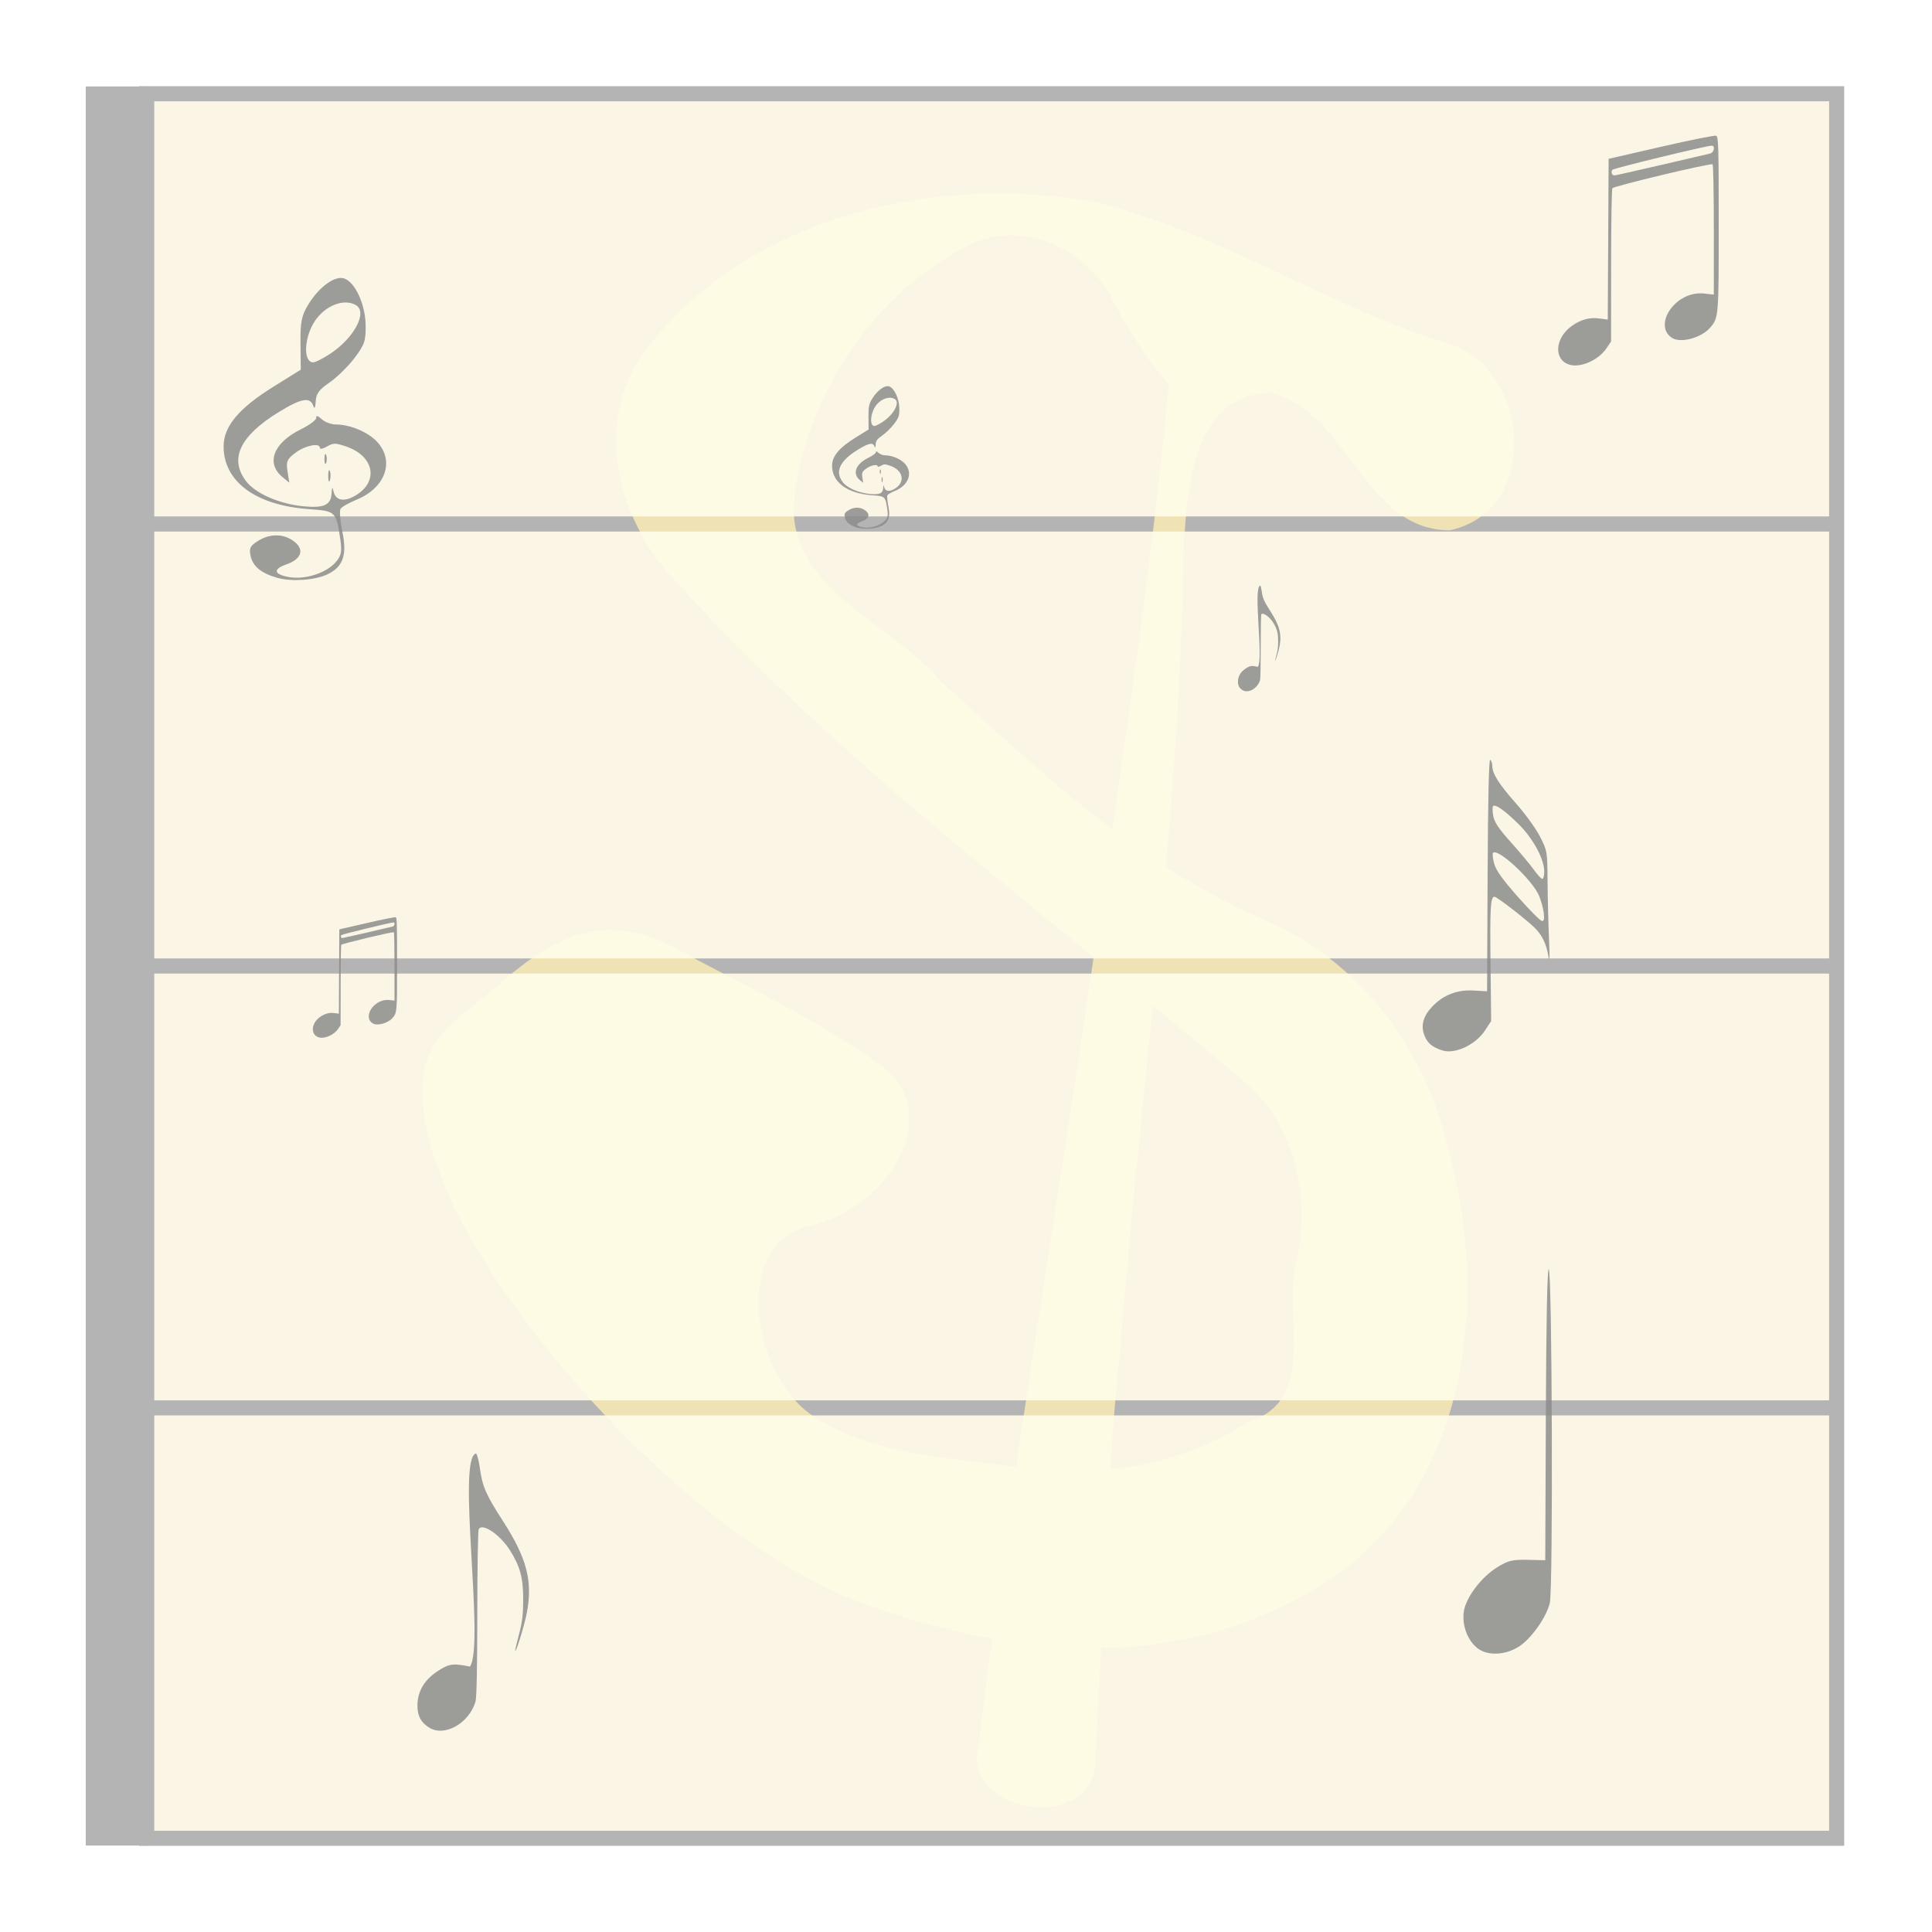 <?xml version="1.0" encoding="UTF-8" standalone="no"?>
<!-- Created with Inkscape (http://www.inkscape.org/) -->

<svg
   xmlns:dc="http://purl.org/dc/elements/1.1/"
   xmlns:cc="http://creativecommons.org/ns#"
   xmlns:rdf="http://www.w3.org/1999/02/22-rdf-syntax-ns#"
   xmlns:svg="http://www.w3.org/2000/svg"
   xmlns="http://www.w3.org/2000/svg"
   xmlns:sodipodi="http://sodipodi.sourceforge.net/DTD/sodipodi-0.dtd"
   xmlns:inkscape="http://www.inkscape.org/namespaces/inkscape"
   width="240"
   height="240"
   id="svg2985"
   version="1.1"
   inkscape:version="0.48.4 r9939"
   sodipodi:docname="icon.svg"
   inkscape:export-filename="E:\Hari\Personal\Github\swara-assets\swara-app-icon\icon-16.png"
   inkscape:export-xdpi="6"
   inkscape:export-ydpi="6">
  <defs
     id="defs2987">
    <filter
       id="filter4484"
       inkscape:label="Darken edges"
       inkscape:menu="Shadows and Glows"
       inkscape:menu-tooltip="Darken the edges with an inner blur"
       color-interpolation-filters="sRGB">
      <feGaussianBlur
         id="feGaussianBlur4486"
         stdDeviation="5"
         result="result8" />
      <feComposite
         id="feComposite4488"
         in2="result8"
         result="result6"
         in="SourceGraphic"
         operator="in" />
      <feComposite
         id="feComposite4490"
         in2="result6"
         operator="in"
         result="result11" />
      <feFlood
         id="feFlood4492"
         result="result10"
         in="result11"
         flood-opacity="1"
         flood-color="rgb(255,255,255)" />
      <feBlend
         id="feBlend4494"
         in2="result11"
         mode="multiply"
         in="result10"
         result="result12" />
      <feComposite
         id="feComposite4496"
         in2="SourceGraphic"
         result="fbSourceGraphic"
         operator="in"
         in="result12" />
      <feFlood
         id="feFlood4498"
         result="result6"
         flood-color="rgb(75,101,154)"
         in="fbSourceGraphic" />
      <feComposite
         id="feComposite4500"
         in2="result6"
         k3="0.3"
         k2="0.3"
         k1="0.5"
         operator="arithmetic"
         result="result2"
         in="fbSourceGraphic"
         k4="0" />
      <feColorMatrix
         id="feColorMatrix4502"
         result="fbSourceGraphicAlpha"
         in="result2"
         values="1 0 0 -1 0 1 0 1 -1 0 1 0 0 -1 0 -0.8 -1 0 3.9 -2.7 "
         type="matrix" />
      <feGaussianBlur
         id="feGaussianBlur4504"
         result="result0"
         in="fbSourceGraphicAlpha"
         stdDeviation="0.5" />
      <feDiffuseLighting
         id="feDiffuseLighting4506"
         lighting-color="#ffffff"
         diffuseConstant="0.7"
         surfaceScale="50"
         result="result13"
         in="result0">
        <feDistantLight
           id="feDistantLight4508"
           elevation="20"
           azimuth="225" />
      </feDiffuseLighting>
      <feSpecularLighting
         id="feSpecularLighting4510"
         specularExponent="20"
         specularConstant="0.7"
         surfaceScale="10"
         lighting-color="#ffffff"
         result="result1"
         in="result0">
        <feDistantLight
           id="feDistantLight4512"
           elevation="45"
           azimuth="225" />
      </feSpecularLighting>
      <feBlend
         id="feBlend4514"
         in2="SourceGraphic"
         mode="screen"
         result="result5"
         in="result13" />
      <feComposite
         id="feComposite4516"
         in2="result5"
         in="result1"
         k3="1"
         k2="1"
         operator="arithmetic"
         result="result9"
         k1="0"
         k4="0" />
      <feComposite
         id="feComposite4518"
         in2="SourceGraphic"
         operator="in"
         result="fbSourceGraphic" />
      <feColorMatrix
         result="fbSourceGraphicAlpha"
         in="fbSourceGraphic"
         values="0 0 0 -1 0 0 0 0 -1 0 0 0 0 -1 0 0 0 0 1 0"
         id="feColorMatrix4520" />
      <feFlood
         id="feFlood4522"
         flood-opacity="0.4"
         flood-color="rgb(0,0,0)"
         result="flood"
         in="fbSourceGraphic" />
      <feComposite
         id="feComposite4524"
         in2="fbSourceGraphic"
         in="flood"
         operator="in"
         result="composite1" />
      <feGaussianBlur
         id="feGaussianBlur4526"
         stdDeviation="2"
         result="blur" />
      <feOffset
         id="feOffset4528"
         dx="4"
         dy="4"
         result="offset" />
      <feComposite
         id="feComposite4530"
         in2="offset"
         in="fbSourceGraphic"
         operator="over"
         result="fbSourceGraphic" />
      <feColorMatrix
         result="fbSourceGraphicAlpha"
         in="fbSourceGraphic"
         values="0 0 0 -1 0 0 0 0 -1 0 0 0 0 -1 0 0 0 0 1 0"
         id="feColorMatrix4532" />
      <feGaussianBlur
         id="feGaussianBlur4534"
         result="result6"
         stdDeviation="1.5"
         in="fbSourceGraphic" />
      <feComposite
         id="feComposite4536"
         in2="result6"
         operator="atop"
         in="fbSourceGraphic"
         result="result8" />
      <feComposite
         id="feComposite4538"
         in2="fbSourceGraphicAlpha"
         in="result8"
         operator="atop"
         result="fbSourceGraphic" />
      <feColorMatrix
         result="fbSourceGraphicAlpha"
         in="fbSourceGraphic"
         values="0 0 0 -1 0 0 0 0 -1 0 0 0 0 -1 0 0 0 0 1 0"
         id="feColorMatrix4540" />
      <feGaussianBlur
         id="feGaussianBlur4542"
         result="result6"
         stdDeviation="1.5"
         in="fbSourceGraphic" />
      <feComposite
         id="feComposite4544"
         in2="result6"
         operator="atop"
         in="fbSourceGraphic"
         result="result8" />
      <feComposite
         id="feComposite4546"
         in2="fbSourceGraphicAlpha"
         in="result8"
         operator="atop"
         result="result9" />
    </filter>
    <filter
       id="filter4638"
       inkscape:label="Blotting paper"
       inkscape:menu="Textures"
       inkscape:menu-tooltip="Inkblot on blotting paper"
       height="1.3"
       y="-0.15"
       width="1.3"
       x="-0.15"
       color-interpolation-filters="sRGB">
      <feGaussianBlur
         id="feGaussianBlur4640"
         stdDeviation="3"
         in="SourceGraphic"
         result="result1" />
      <feTurbulence
         id="feTurbulence4642"
         type="turbulence"
         baseFrequency="0.05"
         numOctaves="5"
         result="result0" />
      <feDisplacementMap
         id="feDisplacementMap4644"
         in2="result0"
         in="result1"
         xChannelSelector="R"
         yChannelSelector="G"
         scale="3"
         result="result2" />
      <feBlend
         id="feBlend4646"
         in2="result2"
         result="result5"
         in="result2"
         mode="multiply" />
      <feGaussianBlur
         id="feGaussianBlur4648"
         stdDeviation="5"
         in="result2"
         result="result4" />
      <feComposite
         id="feComposite4650"
         in2="result5"
         operator="arithmetic"
         in="result4"
         k2="0.25"
         k3="1"
         k1="1"
         result="result6"
         k4="0" />
      <feComposite
         id="feComposite4652"
         in2="result2"
         operator="in" />
    </filter>
    <filter
       id="filter4211"
       inkscape:label="Dark and Glow"
       inkscape:menu="Shadows and Glows"
       inkscape:menu-tooltip="Darkens the edge with an inner blur and adds a flexible glow"
       color-interpolation-filters="sRGB"
       y="-0.25"
       height="1.5">
      <feGaussianBlur
         id="feGaussianBlur4213"
         result="result6"
         stdDeviation="1.5" />
      <feComposite
         id="feComposite4215"
         in2="result6"
         operator="atop"
         in="SourceGraphic"
         result="result8" />
      <feComposite
         id="feComposite4217"
         in2="SourceAlpha"
         in="result8"
         operator="atop"
         result="fbSourceGraphic" />
      <feColorMatrix
         result="fbSourceGraphicAlpha"
         in="fbSourceGraphic"
         values="0 0 0 -1 0 0 0 0 -1 0 0 0 0 -1 0 0 0 0 1 0"
         id="feColorMatrix4247" />
      <feGaussianBlur
         id="feGaussianBlur4249"
         stdDeviation="5"
         result="result6"
         in="fbSourceGraphic" />
      <feComposite
         id="feComposite4251"
         in2="result6"
         result="result8"
         in="fbSourceGraphic"
         operator="atop" />
      <feComposite
         id="feComposite4253"
         in2="fbSourceGraphicAlpha"
         result="result9"
         operator="over"
         in="result8" />
      <feColorMatrix
         id="feColorMatrix4255"
         values="1 0 0 0 0 0 1 0 0 0 0 0 1 0 0 0 0 0 1 0 "
         result="result10" />
      <feBlend
         id="feBlend4257"
         in2="result6"
         in="result10"
         mode="normal" />
    </filter>
    <filter
       id="filter3956"
       inkscape:label="Blotting paper"
       inkscape:menu="Textures"
       inkscape:menu-tooltip="Inkblot on blotting paper"
       height="1.3"
       y="-0.15"
       width="1.3"
       x="-0.15"
       color-interpolation-filters="sRGB">
      <feGaussianBlur
         id="feGaussianBlur3958"
         stdDeviation="3"
         in="SourceGraphic"
         result="result1" />
      <feTurbulence
         id="feTurbulence3960"
         type="turbulence"
         baseFrequency="0.05"
         numOctaves="5"
         result="result0" />
      <feDisplacementMap
         id="feDisplacementMap3962"
         in2="result0"
         in="result1"
         xChannelSelector="R"
         yChannelSelector="G"
         scale="3"
         result="result2" />
      <feBlend
         id="feBlend3964"
         in2="result2"
         result="result5"
         in="result2"
         mode="multiply" />
      <feGaussianBlur
         id="feGaussianBlur3966"
         stdDeviation="5"
         in="result2"
         result="result4" />
      <feComposite
         id="feComposite3968"
         in2="result5"
         operator="arithmetic"
         in="result4"
         k2="0.25"
         k3="1"
         k1="1"
         result="result6" />
      <feComposite
         id="feComposite3970"
         in2="result2"
         operator="in" />
    </filter>
  </defs>
  <sodipodi:namedview
     id="base"
     pagecolor="#ffffff"
     bordercolor="#666666"
     borderopacity="1.0"
     inkscape:pageopacity="0.0"
     inkscape:pageshadow="2"
     inkscape:zoom="1"
     inkscape:cx="120"
     inkscape:cy="120"
     inkscape:current-layer="g4368"
     inkscape:document-units="px"
     showgrid="false"
     inkscape:window-width="1920"
     inkscape:window-height="1017"
     inkscape:window-x="-8"
     inkscape:window-y="-8"
     inkscape:window-maximized="1"
     inkscape:snap-midpoints="true"
     inkscape:snap-bbox="true"
     inkscape:snap-bbox-edge-midpoints="true"
     inkscape:bbox-nodes="true"
     inkscape:object-nodes="true"
     inkscape:snap-global="false" />
  <g
     style="display:inline"
     transform="translate(0,-240)"
     inkscape:groupmode="layer"
     inkscape:label="Blotting Paper"
     id="g3094"
     sodipodi:insensitive="true">
    <g
       id="g3952"
       style="filter:url(#filter3956)">
      <path
         id="path3098"
         style="fill:#f7edc9;fill-opacity:0.314;stroke:#b4b4b4;stroke-width:1.857;stroke-linecap:butt;stroke-linejoin:miter;stroke-miterlimit:4;stroke-opacity:1;stroke-dasharray:none"
         d="m 18.486,305.093 209.931,0 M 18.486,414.887 l 209.931,0 m -210.198,-54.886 209.931,0 M 18.219,251.651 l 209.931,0 0,216.702 -209.931,0 z"
         inkscape:connector-curvature="0" />
      <path
         style="fill:none;stroke:#b4b4b4;stroke-width:7.765;stroke-linecap:butt;stroke-linejoin:miter;stroke-miterlimit:4;stroke-opacity:1;stroke-dasharray:none"
         d="m 14.537,250.745 0,218.509"
         id="path3100"
         inkscape:connector-curvature="0" />
    </g>
  </g>
  <g
     id="g4571"
     inkscape:label="Rules"
     inkscape:groupmode="layer"
     transform="translate(0,-240)"
     style="opacity:0.75;display:inline"
     sodipodi:insensitive="true">
    <g
       id="g4054">
      <path
         inkscape:connector-curvature="0"
         id="path4573"
         d="m 18.486,305.093 c 69.977,0 139.954,0 209.931,0 M 18.486,414.887 c 69.977,0 139.954,0 209.931,0 M 18.219,360.002 c 69.977,0 139.954,0 209.931,0 M 18.219,251.651 c 69.977,0 139.954,0 209.931,0 0,72.234 0,144.468 0,216.702 -69.977,0 -139.954,0 -209.931,0 0,-72.234 0,-144.468 0,-216.702 z"
         style="fill:#f7edc9;fill-opacity:0.314;stroke:#b4b4b4;stroke-width:1.857;stroke-linecap:butt;stroke-linejoin:miter;stroke-miterlimit:4;stroke-opacity:1;stroke-dasharray:none" />
      <path
         inkscape:connector-curvature="0"
         id="path4575"
         d="m 14.537,250.745 c 0,72.836 0,145.673 0,218.509"
         style="fill:none;stroke:#b4b4b4;stroke-width:7.765;stroke-linecap:butt;stroke-linejoin:miter;stroke-miterlimit:4;stroke-opacity:1;stroke-dasharray:none" />
    </g>
  </g>
  <g
     inkscape:label="Symbols"
     id="g3174"
     inkscape:groupmode="layer"
     style="display:inline"
     sodipodi:insensitive="true">
    <g
       style="display:inline"
       id="g3163"
       transform="translate(128.781,-32.198)" />
    <g
       id="g4098"
       style="fill:#8c8c8c;fill-opacity:0.851">
      <g
         transform="matrix(0.495,0,0,0.611,-177.062,161.833)"
         id="g3168-1"
         style="fill:#8c8c8c;fill-opacity:0.851;display:inline">
        <path
           sodipodi:nodetypes="sssccsssssssssss"
           style="fill:#8c8c8c;fill-opacity:0.851"
           d="m 465.455,86.402 c -2.103,-1.042 -2.996,-2.375 -2.996,-4.471 0,-3.092 1.911,-5.529 5.82,-7.42 2.345,-1.134 3.307,-1.205 7.367,-0.537 3.751,-4.575 -3.381,-42.291 1.507,-43.33 0.267,0.094 0.705,1.436 0.975,2.983 0.666,3.817 1.502,5.364 5.872,10.86 5.962,7.499 7.447,12.206 5.885,18.654 -0.616,2.545 -2.653,7.916 -2.9,7.649 -0.059,-0.064 0.368,-1.565 0.95,-3.335 0.83,-2.527 1.059,-4.05 1.068,-7.082 0.012,-4.414 -0.746,-6.717 -3.291,-10.003 -2.503,-3.231 -7.038,-5.715 -7.877,-4.315 -0.192,0.32 -0.352,8.054 -0.355,17.187 -0.004,10.648 -0.161,17.038 -0.437,17.813 -1.574,4.416 -7.732,7.259 -11.587,5.348 z"
           id="path3170-7"
           inkscape:connector-curvature="0" />
      </g>
      <g
         transform="matrix(0.528,0,0,0.394,-151.059,7.707)"
         id="g3188-4"
         style="fill:#8c8c8c;fill-opacity:0.851;display:inline">
        <path
           sodipodi:nodetypes="ssssssssssscssssssssssssssscssscsssssssssssssssscscccssss"
           style="fill:#8c8c8c;fill-opacity:0.851"
           d="m 351.336,162.617 c -3.795,-1.45 -5.746,-3.591 -6.278,-6.888 -0.396,-2.458 -0.115,-3.196 1.833,-4.818 2.875,-2.394 6.215,-2.211 8.61,0.473 2.254,2.525 1.427,5.376 -2.03,7.003 -3.237,1.523 -2.973,3.142 0.652,4.008 3.688,0.881 8.648,-1.228 10.908,-4.637 1.356,-2.045 1.562,-3.376 1.129,-7.287 -0.97,-8.767 -1.091,-8.924 -7.326,-9.503 -12.52,-1.163 -20.129,-8.64 -20.129,-19.78 0,-6.334 3.562,-12.034 11.813,-18.905 l 6.342,-5.281 -0.066,-8.23 c -0.056,-6.908 0.251,-8.912 1.91,-12.481 2.597,-5.586 6.31,-9.11 8.449,-8.017 2.532,1.293 4.844,8.027 4.961,14.445 0.092,5.093 -0.228,6.39 -2.616,10.607 -1.497,2.642 -4.137,6.109 -5.868,7.704 -2.53,2.332 -3.17,3.522 -3.265,6.076 -0.065,1.747 -0.292,2.422 -0.503,1.5 -0.72,-3.138 -2.784,-2.695 -8.19,1.758 -9.196,7.574 -11.72,14.834 -7.614,21.896 2.231,3.838 7.892,7.116 13.498,7.816 4.734,0.591 6.367,-0.395 6.543,-3.95 0.112,-2.259 0.183,-2.343 0.498,-0.594 0.494,2.738 2.49,3.216 5.052,1.212 5.741,-4.491 4.48,-12.705 -2.405,-15.67 -2.336,-1.006 -2.711,-0.992 -4.226,0.149 -0.969,0.731 -1.663,0.904 -1.663,0.415 0,-1.67 -3.384,-0.784 -5.679,1.487 -2.039,2.018 -2.294,2.798 -1.935,5.912 l 0.414,3.587 -1.569,-1.732 c -4.003,-4.418 -2.184,-10.819 4.288,-15.087 1.985,-1.309 3.61,-2.915 3.61,-3.569 0,-0.92 0.307,-0.824 1.356,0.424 0.746,0.887 2.222,1.612 3.28,1.612 3.476,0 7.878,2.575 9.933,5.812 3.876,6.103 1.591,14.223 -5.027,17.87 -1.822,1.004 -3.541,2.32 -3.819,2.923 -0.278,0.604 -0.071,3.922 0.46,7.375 1.122,7.289 0.102,11.019 -3.645,13.333 -2.932,1.811 -8.384,2.293 -11.685,1.031 z M 363.782,91.977 c 5.605,-4.949 8.83,-13.014 6.109,-15.279 -2.753,-2.292 -7.261,0.003 -9.706,4.942 -2.57,5.193 -2.811,13.047 -0.4,13.047 0.51,0 2.309,-1.219 3.997,-2.71 z m -0.466,38.615 c -0.01,-1.596 0.161,-2.334 0.379,-1.641 0.218,0.694 0.226,1.999 0.018,2.901 -0.208,0.902 -0.387,0.335 -0.396,-1.261 z m -0.889,-5.44 c 0,-1.396 0.179,-1.968 0.398,-1.269 0.219,0.698 0.219,1.841 0,2.539 -0.219,0.698 -0.398,0.127 -0.398,-1.269 z"
           id="path3190-0"
           inkscape:connector-curvature="0" />
      </g>
      <g
         transform="matrix(0.527,0,0,0.532,-61.214,21.72)"
         id="g3176-9"
         style="fill:#8c8c8c;fill-opacity:0.851;display:inline">
        <path
           sodipodi:nodetypes="sssscssssssssssscssssssscscsscssscc"
           style="fill:#8c8c8c;fill-opacity:0.851"
           d="m 456.122,204.444 c -2.404,-0.784 -3.489,-1.687 -4.202,-3.496 -0.917,-2.327 -0.294,-4.545 1.913,-6.809 2.585,-2.653 5.802,-3.884 9.599,-3.675 l 3.255,0.179 0.127,-27.175 c 0.083,-17.787 0.295,-27.065 0.613,-26.857 0.267,0.175 0.486,0.784 0.486,1.353 0,1.855 1.541,4.282 5.583,8.797 2.185,2.44 4.742,5.947 5.682,7.794 1.708,3.354 1.709,3.362 1.769,10.63 0.033,4.001 0.19,10.08 0.349,13.509 0.187,4.03 0.143,5.39 -0.125,3.846 -0.52,-2.995 -1.508,-5.024 -3.291,-6.757 -2.011,-1.954 -8.896,-7.221 -9.439,-7.221 -0.943,0 -1.09,2.427 -0.942,15.571 l 0.152,13.461 -1.466,2.212 c -2.214,3.34 -7.115,5.599 -10.061,4.639 z m 23.916,-32.172 c -0.139,-1.103 -0.653,-2.915 -1.14,-4.027 -1.621,-3.697 -9.685,-11.108 -10.8,-9.926 -0.189,0.2 -0.067,1.341 0.271,2.535 0.447,1.583 1.964,3.685 5.591,7.747 2.738,3.067 5.282,5.598 5.655,5.625 0.507,0.037 0.613,-0.453 0.423,-1.955 z m 0.125,-9.603 c 0,-2.918 -2.673,-7.784 -6.109,-11.123 -3.258,-3.166 -5.442,-4.683 -5.955,-4.139 -0.168,0.178 -0.149,1.201 0.041,2.274 0.261,1.475 1.269,2.97 4.134,6.129 2.084,2.298 4.509,5.172 5.39,6.386 0.881,1.214 1.804,2.208 2.05,2.208 0.247,0 0.449,-0.781 0.449,-1.736 z"
           id="path3178-4"
           inkscape:connector-curvature="0" />
      </g>
      <path
         sodipodi:nodetypes="ssscccscssssscsssscsssscsss"
         inkscape:connector-curvature="0"
         id="path3104-8"
         d="m 39.591,128.858 c -1.025,-0.319 -0.954,-1.701 0.128,-2.498 0.582,-0.429 1.178,-0.598 1.81,-0.513 l 0.566,0.076 0.028,-5.237 0.028,-5.237 3.421,-0.787 c 1.882,-0.433 3.496,-0.757 3.587,-0.719 0.147,0.06 0.165,0.712 0.165,5.73 0,6.096 -0.003,6.126 -0.563,6.781 -0.552,0.646 -1.868,1.013 -2.446,0.682 -0.712,-0.407 -0.665,-1.39 0.104,-2.174 0.532,-0.543 1.26,-0.815 1.968,-0.736 l 0.619,0.07 0,-4.218 c 0,-2.32 -0.036,-4.242 -0.08,-4.271 -0.137,-0.091 -6.447,1.416 -6.532,1.56 -0.044,0.075 -0.081,2.351 -0.082,5.059 l -0.002,4.923 -0.3,0.445 c -0.522,0.774 -1.694,1.29 -2.418,1.065 z m 5.982,-13.012 c 1.625,-0.376 3.062,-0.711 3.193,-0.745 0.254,-0.064 0.347,-0.513 0.106,-0.513 -0.34,1.2e-4 -6.375,1.466 -6.474,1.573 -0.118,0.127 -0.036,0.369 0.125,0.369 0.052,0 1.424,-0.308 3.049,-0.684 z"
         style="fill:#8c8c8c;fill-opacity:0.851;display:inline" />
      <g
         id="g3182-8"
         style="fill:#8c8c8c;fill-opacity:0.851;display:inline"
         transform="matrix(0.633,0,0,0.746,-154.5,55.937)">
        <path
           sodipodi:nodetypes="sssscsssss"
           style="fill:#8c8c8c;fill-opacity:0.851"
           d="m 534.232,199.601 c -2.068,-1.224 -3.295,-3.867 -2.888,-6.221 0.402,-2.325 3.365,-5.682 6.476,-7.339 2.166,-1.153 3.05,-1.342 6.022,-1.283 l 3.484,0.069 0.117,-24.218 c 0.076,-15.735 0.274,-24.218 0.567,-24.218 0.667,0 0.871,53.079 0.214,55.541 -0.614,2.299 -3.608,5.914 -5.989,7.231 -2.603,1.439 -5.995,1.624 -8.002,0.437 z"
           id="path3184-2"
           inkscape:connector-curvature="0" />
      </g>
      <path
         sodipodi:nodetypes="ssscccscssssscsssscsssscsss"
         inkscape:connector-curvature="0"
         id="path3104-8-5"
         d="m 194.95,45.298 c -1.955,-0.608 -1.819,-3.242 0.244,-4.762 1.11,-0.818 2.247,-1.14 3.45,-0.978 l 1.079,0.145 0.053,-9.985 0.053,-9.985 6.523,-1.501 c 3.587,-0.826 6.665,-1.442 6.838,-1.371 0.279,0.115 0.315,1.357 0.315,10.923 0,11.622 -0.005,11.679 -1.073,12.928 -1.053,1.231 -3.562,1.93 -4.664,1.3 -1.357,-0.777 -1.267,-2.649 0.198,-4.145 1.015,-1.036 2.402,-1.555 3.751,-1.403 l 1.18,0.133 0,-8.041 c 0,-4.423 -0.069,-8.087 -0.153,-8.143 -0.261,-0.173 -12.29,2.7 -12.452,2.974 -0.084,0.142 -0.154,4.482 -0.156,9.645 l -0.003,9.386 -0.573,0.849 c -0.995,1.476 -3.23,2.46 -4.61,2.03 z m 11.404,-24.807 c 3.098,-0.718 5.837,-1.356 6.088,-1.42 0.484,-0.122 0.661,-0.978 0.203,-0.978 -0.648,2.2e-4 -12.154,2.795 -12.343,2.998 -0.226,0.243 -0.069,0.704 0.239,0.704 0.1,0 2.715,-0.587 5.813,-1.305 z"
         style="fill:#8c8c8c;fill-opacity:0.851;display:inline" />
      <g
         transform="matrix(0.188,0,0,0.233,66.844,65.6)"
         id="g3168-1-5"
         style="fill:#8c8c8c;fill-opacity:0.851;display:inline">
        <path
           sodipodi:nodetypes="sssccsssssssssss"
           style="fill:#8c8c8c;fill-opacity:0.851"
           d="m 465.455,86.402 c -2.103,-1.042 -2.996,-2.375 -2.996,-4.471 0,-3.092 1.911,-5.529 5.82,-7.42 2.345,-1.134 3.307,-1.205 7.367,-0.537 3.751,-4.575 -3.381,-42.291 1.507,-43.33 0.267,0.094 0.705,1.436 0.975,2.983 0.666,3.817 1.502,5.364 5.872,10.86 5.962,7.499 7.447,12.206 5.885,18.654 -0.616,2.545 -2.653,7.916 -2.9,7.649 -0.059,-0.064 0.368,-1.565 0.95,-3.335 0.83,-2.527 1.059,-4.05 1.068,-7.082 0.012,-4.414 -0.746,-6.717 -3.291,-10.003 -2.503,-3.231 -7.038,-5.715 -7.877,-4.315 -0.192,0.32 -0.352,8.054 -0.355,17.187 -0.004,10.648 -0.161,17.038 -0.437,17.813 -1.574,4.416 -7.732,7.259 -11.587,5.348 z"
           id="path3170-7-9"
           inkscape:connector-curvature="0" />
      </g>
      <g
         transform="matrix(0.25,0,0,0.186,18.687,35.309)"
         id="g3188-4-1"
         style="fill:#8c8c8c;fill-opacity:0.851;display:inline">
        <path
           sodipodi:nodetypes="ssssssssssscssssssssssssssscssscsssssssssssssssscscccssss"
           style="fill:#8c8c8c;fill-opacity:0.851"
           d="m 351.336,162.617 c -3.795,-1.45 -5.746,-3.591 -6.278,-6.888 -0.396,-2.458 -0.115,-3.196 1.833,-4.818 2.875,-2.394 6.215,-2.211 8.61,0.473 2.254,2.525 1.427,5.376 -2.03,7.003 -3.237,1.523 -2.973,3.142 0.652,4.008 3.688,0.881 8.648,-1.228 10.908,-4.637 1.356,-2.045 1.562,-3.376 1.129,-7.287 -0.97,-8.767 -1.091,-8.924 -7.326,-9.503 -12.52,-1.163 -20.129,-8.64 -20.129,-19.78 0,-6.334 3.562,-12.034 11.813,-18.905 l 6.342,-5.281 -0.066,-8.23 c -0.056,-6.908 0.251,-8.912 1.91,-12.481 2.597,-5.586 6.31,-9.11 8.449,-8.017 2.532,1.293 4.844,8.027 4.961,14.445 0.092,5.093 -0.228,6.39 -2.616,10.607 -1.497,2.642 -4.137,6.109 -5.868,7.704 -2.53,2.332 -3.17,3.522 -3.265,6.076 -0.065,1.747 -0.292,2.422 -0.503,1.5 -0.72,-3.138 -2.784,-2.695 -8.19,1.758 -9.196,7.574 -11.72,14.834 -7.614,21.896 2.231,3.838 7.892,7.116 13.498,7.816 4.734,0.591 6.367,-0.395 6.543,-3.95 0.112,-2.259 0.183,-2.343 0.498,-0.594 0.494,2.738 2.49,3.216 5.052,1.212 5.741,-4.491 4.48,-12.705 -2.405,-15.67 -2.336,-1.006 -2.711,-0.992 -4.226,0.149 -0.969,0.731 -1.663,0.904 -1.663,0.415 0,-1.67 -3.384,-0.784 -5.679,1.487 -2.039,2.018 -2.294,2.798 -1.935,5.912 l 0.414,3.587 -1.569,-1.732 c -4.003,-4.418 -2.184,-10.819 4.288,-15.087 1.985,-1.309 3.61,-2.915 3.61,-3.569 0,-0.92 0.307,-0.824 1.356,0.424 0.746,0.887 2.222,1.612 3.28,1.612 3.476,0 7.878,2.575 9.933,5.812 3.876,6.103 1.591,14.223 -5.027,17.87 -1.822,1.004 -3.541,2.32 -3.819,2.923 -0.278,0.604 -0.071,3.922 0.46,7.375 1.122,7.289 0.102,11.019 -3.645,13.333 -2.932,1.811 -8.384,2.293 -11.685,1.031 z M 363.782,91.977 c 5.605,-4.949 8.83,-13.014 6.109,-15.279 -2.753,-2.292 -7.261,0.003 -9.706,4.942 -2.57,5.193 -2.811,13.047 -0.4,13.047 0.51,0 2.309,-1.219 3.997,-2.71 z m -0.466,38.615 c -0.01,-1.596 0.161,-2.334 0.379,-1.641 0.218,0.694 0.226,1.999 0.018,2.901 -0.208,0.902 -0.387,0.335 -0.396,-1.261 z m -0.889,-5.44 c 0,-1.396 0.179,-1.968 0.398,-1.269 0.219,0.698 0.219,1.841 0,2.539 -0.219,0.698 -0.398,0.127 -0.398,-1.269 z"
           id="path3190-0-0"
           inkscape:connector-curvature="0" />
      </g>
    </g>
  </g>
  <g
     style="display:inline"
     inkscape:label="Text"
     id="g4368"
     inkscape:groupmode="layer">
    <path
       sodipodi:nodetypes="ccccccczzzzzzzzccccccccccccczccc"
       inkscape:connector-curvature="0"
       id="path4372"
       d="m 131.012,38.154 c -2.898,-6.607 -11.046,-10.586 -17.699,-6.955 -11.027,5.712 -18.794,17.562 -20.202,29.839 -0.806,10.681 11.601,14.426 17.4,21.438 11.745,10.754 23.606,21.903 38.457,28.242 11.193,4.88 18.787,15.498 21.364,27.244 4.464,16.591 2.531,37.16 -11.707,48.569 -16.129,12.218 -36.169,12.063 -56.879,4.728 -20.711,-7.335 -44.486,-34.926 -50.253,-50.554 -5.768,-15.628 0.891,-17.255 7.125,-22.801 6.234,-5.546 12.436,-8.418 20.249,-4.184 7.813,4.233 16.626,8.318 24.415,13.901 7.789,5.582 1.069,16.843 -8.277,18.927 -9.347,2.084 -6.838,17.682 0.332,22.418 7.169,4.736 16.161,4.922 24.896,6.123 8.735,1.201 18.566,-0.249 26.324,-5.36 8.499,-2.621 4.095,-12.546 5.773,-18.97 1.64,-7.754 -0.119,-16.342 -6.524,-21.506 C 123.209,110.062 98.956,92.509 79.014,70.431 72.25,63.303 69.263,51.495 75.772,43.227 87.849,27.383 110.006,22.513 128.851,25.958 c 14.77,3.733 27.62,12.528 42.162,16.891 9.008,3.686 9.816,19.528 -0.609,21.745 -10.26,-0.009 -11.931,-14.176 -21.186,-16.2 -9.434,0.138 -9.863,12.241 -10.209,19.256 -0.466,31.062 -4.992,61.872 -7.379,92.813 -1.775,16.155 -1.947,32.419 -3.013,48.61 0.79,9.097 -15.928,7.238 -13.738,-1.294 3.587,-30.578 9.388,-64.031 13.337,-91.417 3.949,-27.386 7.307,-48.578 9.445,-73.035 2.351,-7.959 4.777,10.21 -1.047,3.248 -2.245,-2.533 -3.934,-5.494 -5.602,-8.421 z"
       style="font-size:201.87px;font-style:normal;font-variant:normal;font-weight:normal;font-stretch:normal;line-height:125%;letter-spacing:0px;word-spacing:0px;fill:#ca9d00;fill-opacity:1;stroke:none;filter:url(#filter4484);font-family:Segoe Print;-inkscape-font-specification:Segoe Print"
       transform="matrix(1.054,0,0,1.054,-3.723,-6.424)" />
  </g>
</svg>
